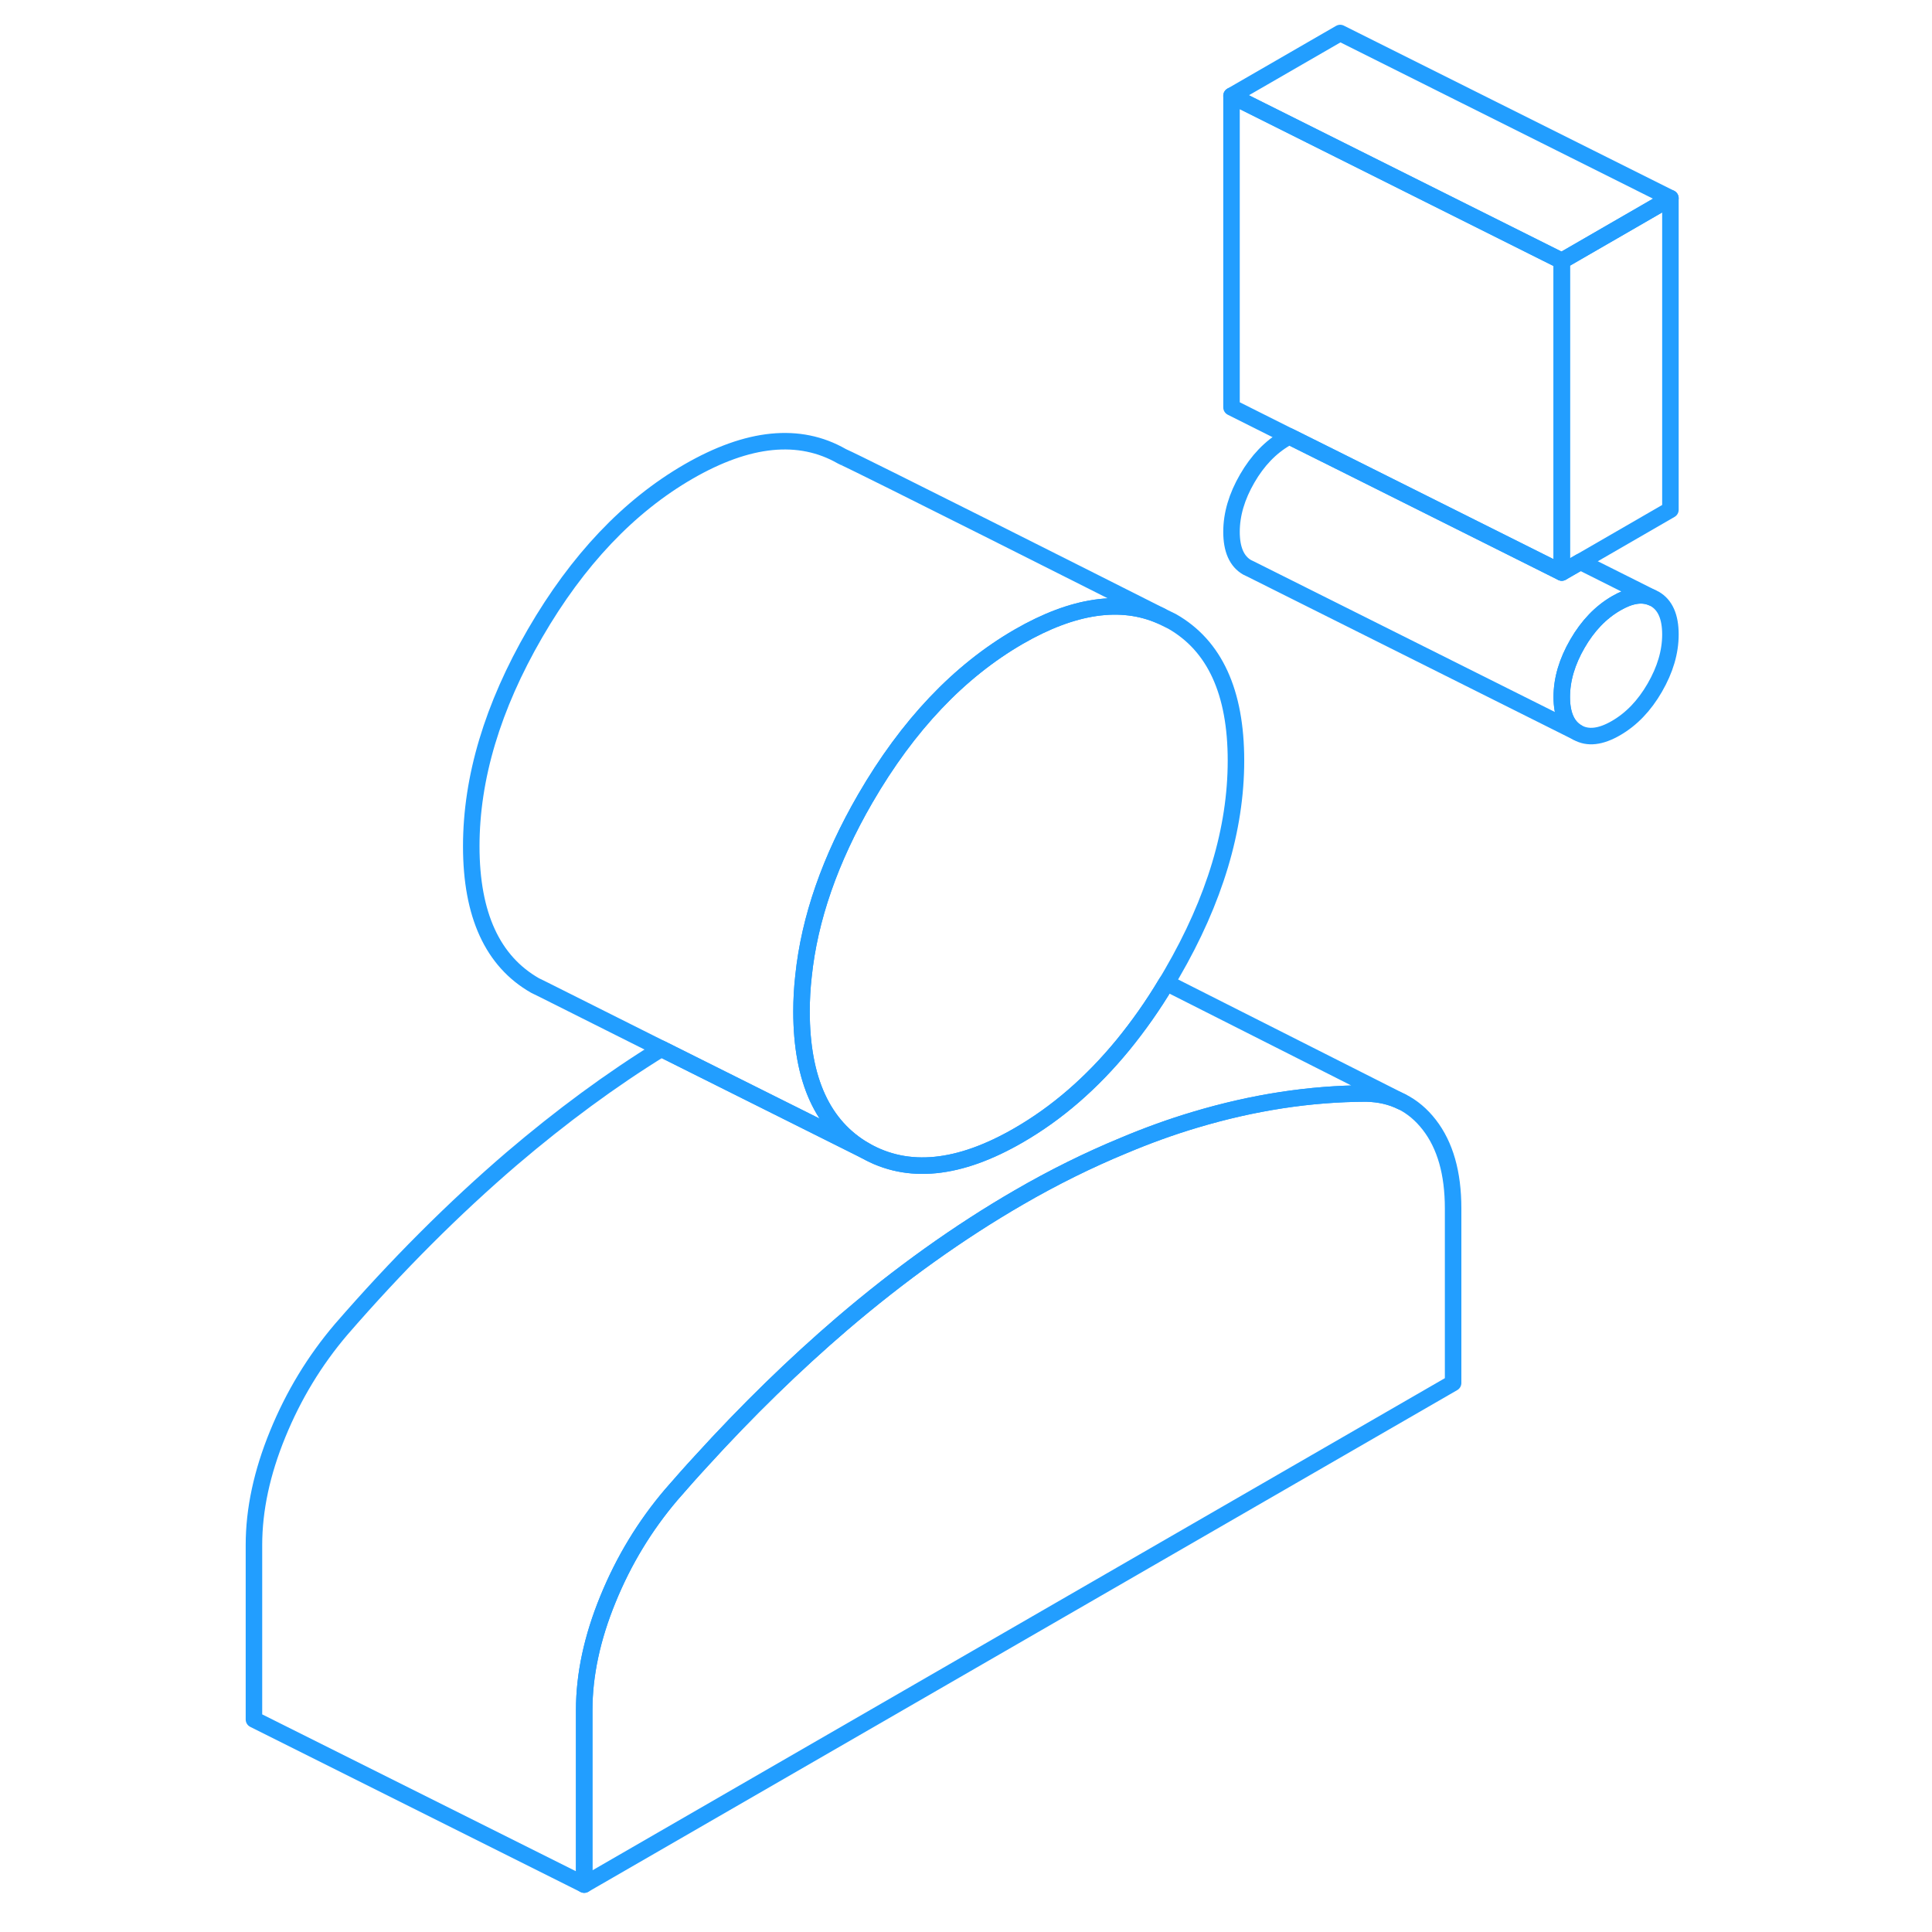 <svg width="48" height="48" viewBox="0 0 91 117" fill="none" xmlns="http://www.w3.org/2000/svg" stroke-width="1px" stroke-linecap="round" stroke-linejoin="round"><path d="M61.849 46.06C61.849 50.21 60.559 54.51 57.979 58.95C57.869 59.14 57.759 59.33 57.639 59.52C56.819 60.9 55.929 62.15 54.999 63.29C53.109 65.59 51.009 67.41 48.689 68.75C45.079 70.84 41.979 71.15 39.399 69.68C36.829 68.21 35.539 65.4 35.539 61.25C35.539 60.54 35.579 59.83 35.659 59.11C36.019 55.63 37.269 52.04 39.399 48.36C41.979 43.91 45.079 40.65 48.689 38.56C51.999 36.65 54.879 36.23 57.309 37.3C57.729 37.51 57.979 37.63 57.979 37.63C60.559 39.1 61.849 41.91 61.849 46.06Z" stroke="#229EFF" stroke-linejoin="round"/><path d="M88.159 38.42C88.159 39.49 87.839 40.56 87.209 41.65C86.579 42.74 85.799 43.55 84.869 44.09C83.939 44.63 83.159 44.72 82.529 44.36C81.899 44 81.579 43.28 81.579 42.21C81.579 41.14 81.899 40.07 82.529 38.98C83.159 37.89 83.939 37.08 84.869 36.54C85.709 36.05 86.419 35.93 87.019 36.18L87.209 36.27C87.839 36.63 88.159 37.35 88.159 38.42Z" stroke="#229EFF" stroke-linejoin="round"/><path d="M88.159 12V30.87L82.709 34.02L81.579 34.67V15.8L88.159 12Z" stroke="#229EFF" stroke-linejoin="round"/><path d="M74.999 73.18V83.75L22.379 114.13V103.56C22.379 101.42 22.859 99.18 23.819 96.84C24.779 94.49 26.059 92.39 27.649 90.52C28.249 89.83 28.839 89.16 29.449 88.5C32.259 85.41 35.119 82.63 37.999 80.16C41.509 77.16 45.079 74.61 48.689 72.52C50.809 71.29 52.919 70.25 54.999 69.39C56.469 68.77 57.929 68.24 59.379 67.81C62.889 66.76 66.339 66.23 69.739 66.22C70.539 66.24 71.249 66.4 71.889 66.72H71.899C72.529 67.04 73.079 67.5 73.559 68.12C74.519 69.36 74.999 71.04 74.999 73.18Z" stroke="#229EFF" stroke-linejoin="round"/><path d="M87.019 36.18C86.419 35.93 85.709 36.05 84.869 36.54C83.939 37.08 83.159 37.89 82.529 38.98C81.899 40.07 81.579 41.14 81.579 42.21C81.579 43.28 81.899 44 82.529 44.36L62.719 34.45L62.529 34.36C61.899 34 61.579 33.28 61.579 32.21C61.579 31.14 61.899 30.07 62.529 28.98C63.159 27.89 63.939 27.08 64.869 26.54C64.949 26.5 65.019 26.46 65.089 26.43L68.139 27.95L81.579 34.67L82.709 34.02L87.019 36.18Z" stroke="#229EFF" stroke-linejoin="round"/><path d="M81.579 15.8V34.67L68.139 27.95L65.089 26.43L61.579 24.67V5.8L68.159 9.09L81.579 15.8Z" stroke="#229EFF" stroke-linejoin="round"/><path d="M88.159 12L81.579 15.8L68.159 9.09L61.579 5.8L68.159 2L88.159 12Z" stroke="#229EFF" stroke-linejoin="round"/><path d="M57.309 37.3C54.879 36.23 51.999 36.65 48.689 38.56C45.079 40.65 41.979 43.91 39.399 48.36C37.269 52.04 36.019 55.63 35.659 59.11C35.579 59.83 35.539 60.54 35.539 61.25C35.539 65.4 36.829 68.21 39.399 69.68L27.049 63.51L19.949 59.95L19.399 59.68C16.829 58.21 15.539 55.4 15.539 51.25C15.539 47.1 16.829 42.8 19.399 38.36C21.979 33.91 25.079 30.65 28.689 28.56C32.309 26.47 35.409 26.16 37.979 27.63C37.979 27.63 37.989 27.63 37.999 27.64C38.009 27.64 38.019 27.65 38.039 27.66C39.159 28.15 53.959 35.61 57.309 37.3Z" stroke="#229EFF" stroke-linejoin="round"/><path d="M71.889 66.72C71.249 66.4 70.539 66.24 69.739 66.22C66.339 66.23 62.889 66.76 59.379 67.81C57.929 68.24 56.469 68.77 54.999 69.39C52.919 70.25 50.809 71.29 48.689 72.52C45.079 74.61 41.509 77.16 37.999 80.16C35.119 82.63 32.259 85.41 29.449 88.5C28.839 89.16 28.249 89.83 27.649 90.52C26.059 92.39 24.779 94.49 23.819 96.84C22.859 99.18 22.379 101.42 22.379 103.56V114.13L2.379 104.13V93.56C2.379 91.42 2.859 89.18 3.819 86.84C4.779 84.49 6.059 82.39 7.649 80.52C11.039 76.61 14.499 73.16 17.999 70.16C20.979 67.62 23.999 65.39 27.049 63.51L39.399 69.68C41.979 71.15 45.079 70.84 48.689 68.75C51.009 67.41 53.109 65.59 54.999 63.29C55.929 62.15 56.819 60.9 57.639 59.52L71.889 66.72Z" stroke="#229EFF" stroke-linejoin="round"/></svg>